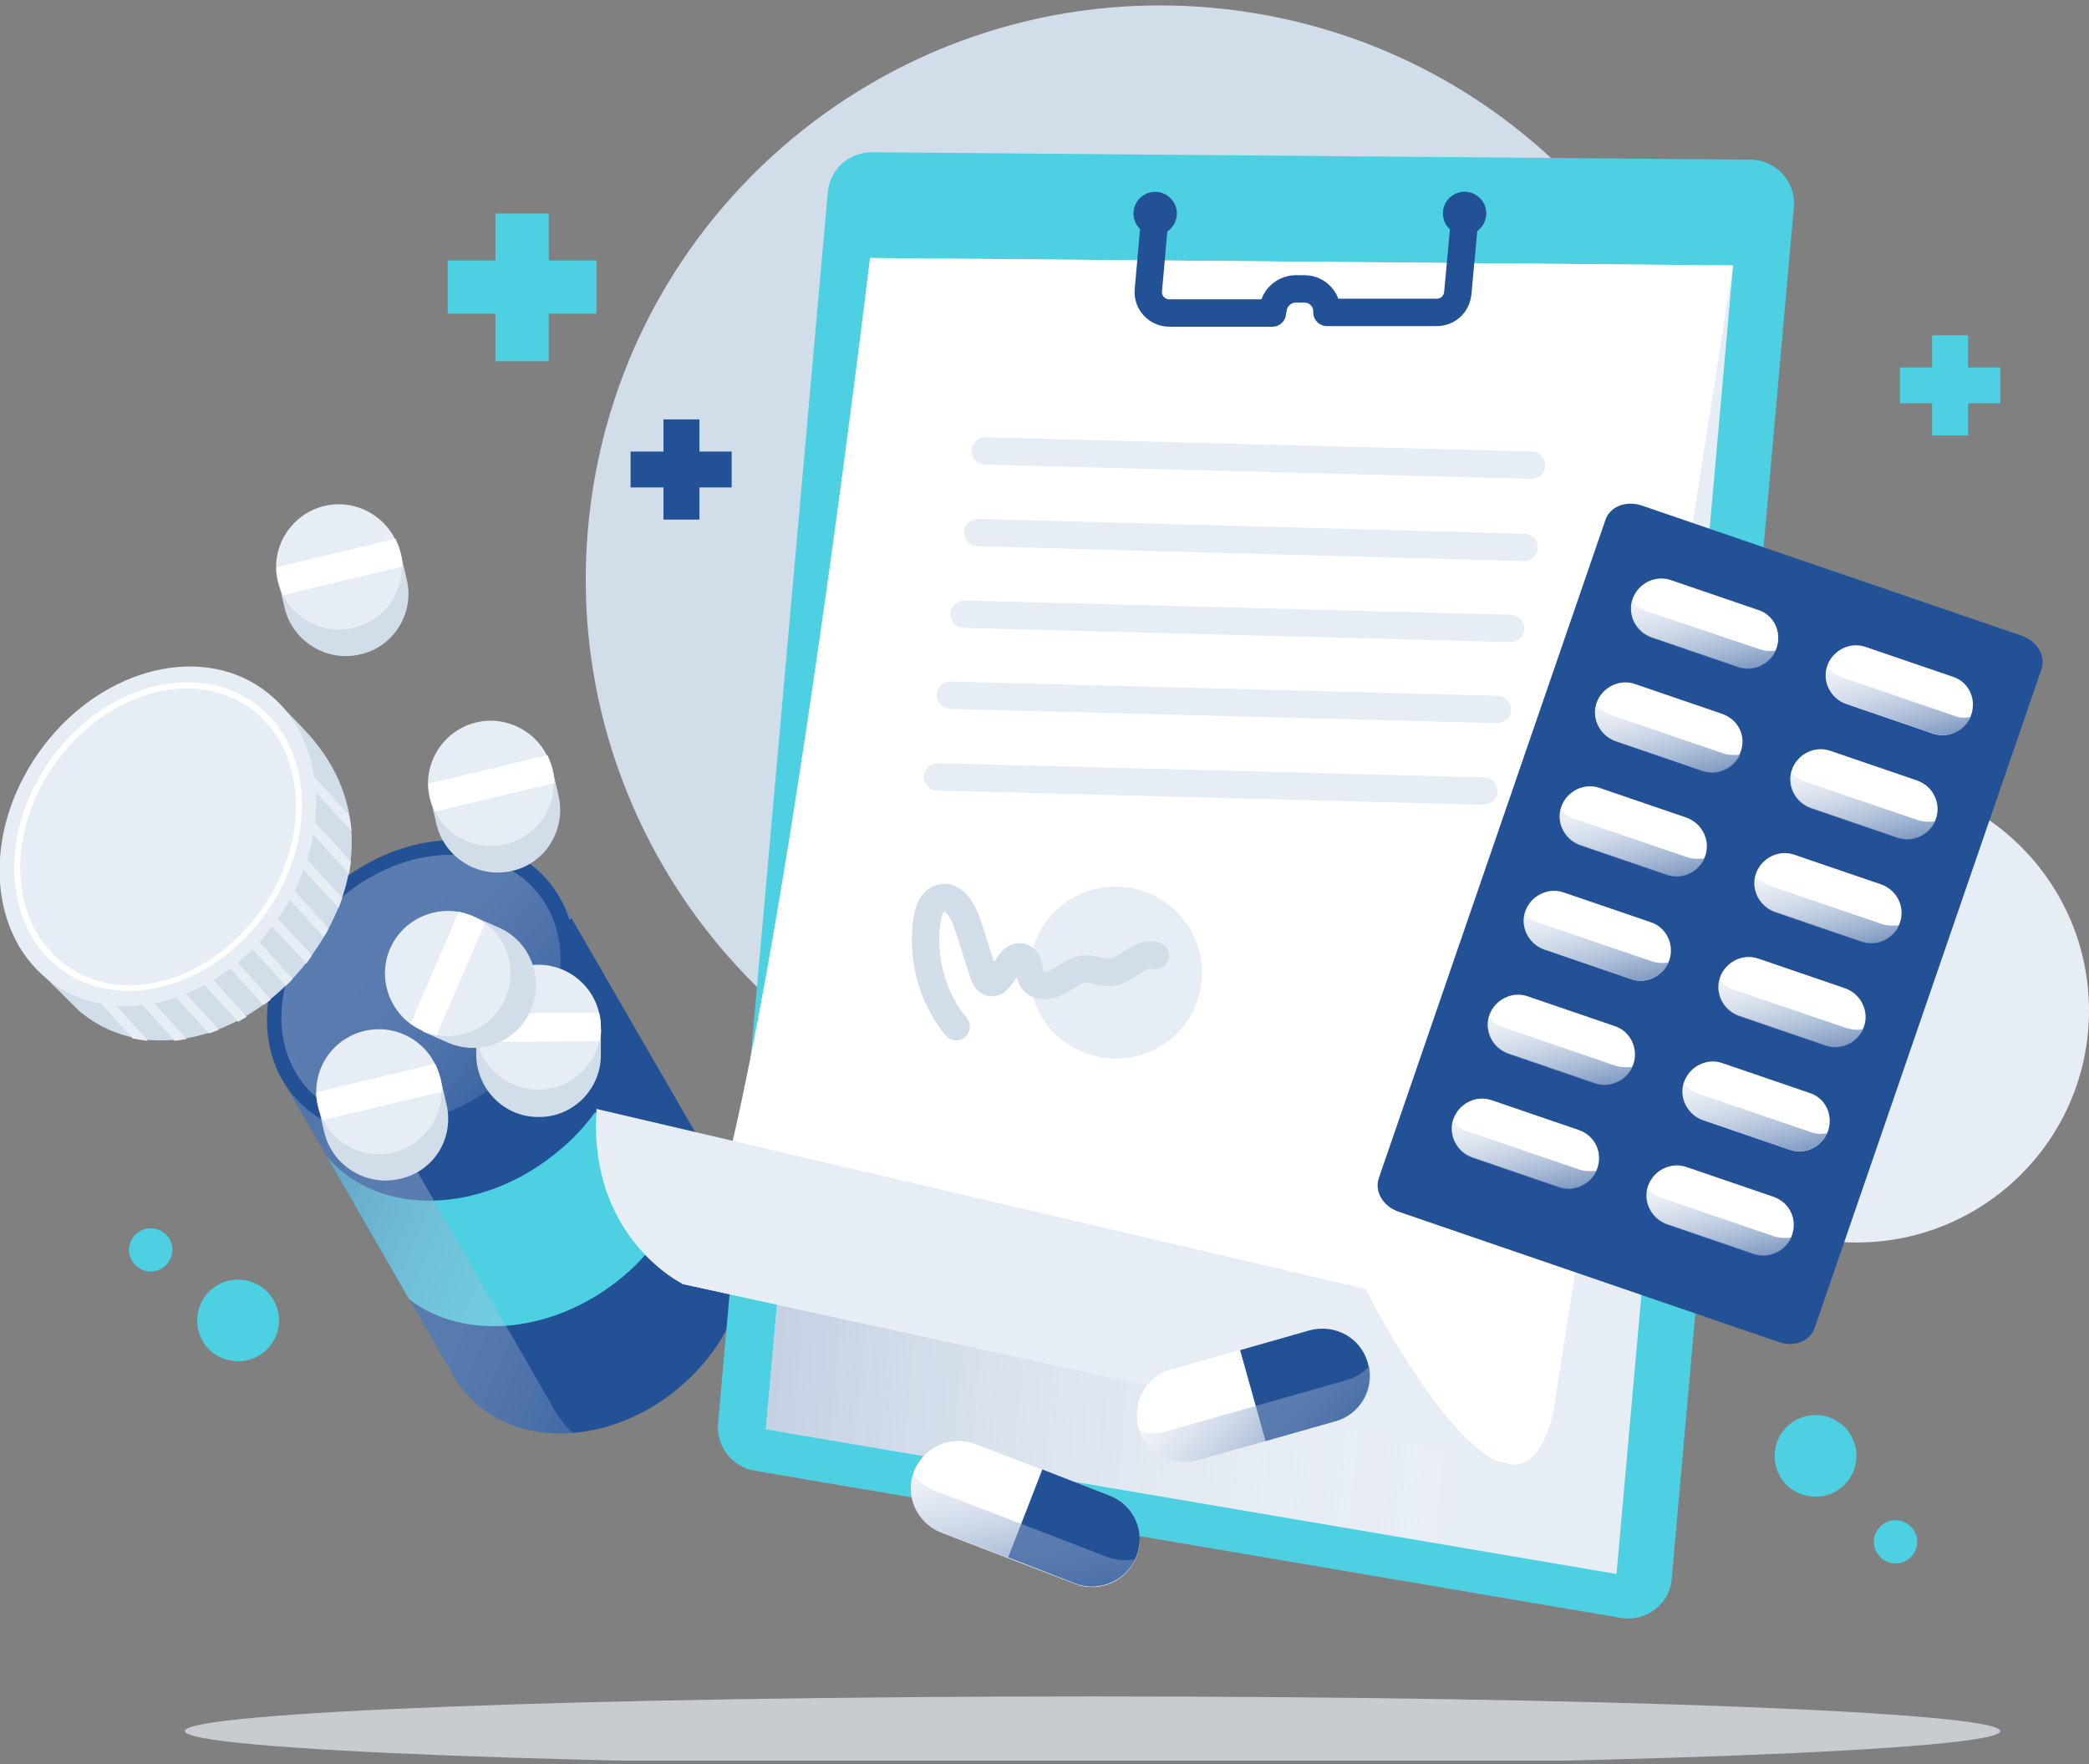 <svg width="135" height="114" viewBox="0 0 135 114" fill="none" xmlns="http://www.w3.org/2000/svg">
<rect x="0" y="0" width="135" height="114" fill="#808080" stroke="none"/>
<g clip-path="url(#clip0)">
<path d="M111.91 41.582C114.226 21.253 99.579 2.9 79.195 0.59C58.812 -1.72 40.41 12.887 38.093 33.217C35.777 53.546 50.424 71.899 70.808 74.209C91.192 76.519 109.594 61.911 111.91 41.582Z" fill="#D1DDE8"/>
<path d="M119.973 80.294C128.272 80.294 135 73.585 135 65.308C135 57.031 128.272 50.322 119.973 50.322C111.674 50.322 104.947 57.031 104.947 65.308C104.947 73.585 111.674 80.294 119.973 80.294Z" fill="#E7EDF4"/>
<path d="M47.084 76.897L36.064 57.835L17.912 69.144L29.172 88.647C29.412 89.126 29.733 89.606 30.093 90.006C33.179 93.642 39.39 93.483 43.918 89.646C48.126 86.089 49.408 80.614 47.084 76.897Z" fill="#235196"/>
<path d="M40.312 82.453C41.353 81.573 42.195 80.574 42.916 79.535C42.876 79.455 42.836 79.335 42.756 79.255L38.468 71.862C37.827 72.741 37.066 73.581 36.144 74.34C31.215 78.496 24.524 78.696 21.158 74.779L26.447 83.971C30.053 86.729 35.904 86.169 40.312 82.453Z" fill="#4DD0E1"/>
<path d="M36.585 92.164C36.184 91.684 35.824 91.165 35.543 90.605L22.68 68.265L36.946 59.353L36.064 57.835L17.912 69.144L29.172 88.647C29.412 89.126 29.733 89.606 30.093 90.006C31.736 91.964 34.301 92.803 36.986 92.603C36.866 92.444 36.705 92.324 36.585 92.164Z" fill="url(#paint0_linear)"/>
<path d="M32.804 70.445C37.338 66.599 38.504 60.536 35.406 56.905C32.309 53.274 26.123 53.448 21.588 57.295C17.053 61.142 15.888 67.204 18.985 70.835C22.082 74.467 28.269 74.292 32.804 70.445Z" fill="#235196"/>
<path d="M32.297 69.864C28.17 73.341 22.56 73.501 19.755 70.224C16.95 66.906 17.992 61.431 22.119 57.955C26.247 54.478 31.857 54.318 34.662 57.595C37.467 60.872 36.385 66.387 32.297 69.864Z" fill="url(#paint1_linear)"/>
<path d="M38.829 68.105V66.307H38.428C37.747 64.988 36.345 64.069 34.782 64.069C33.179 64.069 31.817 65.028 31.175 66.387H30.775V68.185C30.815 70.423 32.618 72.222 34.862 72.182C37.066 72.182 38.869 70.343 38.829 68.105Z" fill="#D1DDE8"/>
<path d="M37.639 69.234C39.219 67.657 39.219 65.102 37.639 63.525C36.058 61.949 33.496 61.949 31.915 63.525C30.335 65.102 30.335 67.657 31.915 69.234C33.496 70.81 36.058 70.81 37.639 69.234Z" fill="#E7EDF4"/>
<path d="M30.815 65.508C30.735 65.788 30.695 66.107 30.735 66.427C30.735 66.747 30.775 67.026 30.855 67.346L38.749 67.266C38.829 66.987 38.869 66.667 38.829 66.347C38.829 66.027 38.789 65.748 38.709 65.428L30.815 65.508Z" fill="white"/>
<path d="M32.177 59.913L30.534 59.193L30.374 59.593C28.891 59.673 27.489 60.552 26.848 62.031C26.207 63.509 26.527 65.108 27.489 66.267L27.329 66.666L28.971 67.386C31.015 68.265 33.419 67.346 34.301 65.268C35.182 63.19 34.261 60.792 32.177 59.913Z" fill="#D1DDE8"/>
<path d="M32.658 64.509C31.776 66.547 29.372 67.506 27.329 66.627C25.285 65.748 24.323 63.35 25.205 61.312C26.086 59.273 28.491 58.314 30.534 59.194C32.618 60.073 33.54 62.471 32.658 64.509Z" fill="#E7EDF4"/>
<path d="M26.527 66.147C26.768 66.307 27.048 66.467 27.329 66.627C27.609 66.747 27.93 66.827 28.21 66.906L31.336 59.673C31.095 59.513 30.815 59.353 30.534 59.193C30.254 59.074 29.933 58.994 29.653 58.914L26.527 66.147Z" fill="white"/>
<path d="M28.851 71.343L28.451 69.624L28.05 69.704C27.088 68.545 25.525 67.986 23.963 68.345C22.4 68.705 21.278 69.944 20.957 71.383L20.556 71.463L20.957 73.181C21.478 75.339 23.682 76.698 25.846 76.178C28.05 75.699 29.372 73.541 28.851 71.343Z" fill="#D1DDE8"/>
<path d="M25.24 74.514C27.436 74.099 28.878 71.986 28.461 69.796C28.044 67.606 25.926 66.167 23.73 66.583C21.534 66.999 20.092 69.111 20.509 71.301C20.925 73.492 23.044 74.93 25.24 74.514Z" fill="#E7EDF4"/>
<path d="M20.436 70.584C20.436 70.903 20.476 71.183 20.556 71.503C20.637 71.822 20.757 72.102 20.877 72.382L28.571 70.543C28.571 70.224 28.531 69.944 28.451 69.624C28.37 69.305 28.25 69.025 28.13 68.745L20.436 70.584Z" fill="white"/>
<path d="M36.104 51.441L35.703 49.722L35.303 49.802C34.341 48.644 32.778 48.084 31.215 48.444C29.653 48.803 28.531 50.042 28.21 51.481L27.809 51.561L28.21 53.279C28.731 55.437 30.935 56.796 33.099 56.277C35.263 55.797 36.585 53.599 36.104 51.441Z" fill="#D1DDE8"/>
<path d="M32.658 54.558C30.494 55.078 28.29 53.719 27.769 51.561C27.248 49.403 28.611 47.205 30.775 46.685C32.939 46.166 35.142 47.524 35.663 49.682C36.184 51.88 34.862 54.038 32.658 54.558Z" fill="#E7EDF4"/>
<path d="M27.689 50.642C27.689 50.961 27.729 51.241 27.809 51.561C27.89 51.88 28.01 52.16 28.13 52.44L35.824 50.602C35.824 50.282 35.784 50.002 35.703 49.682C35.623 49.363 35.503 49.083 35.383 48.803L27.689 50.642Z" fill="white"/>
<path d="M26.287 37.453L25.886 35.735L25.485 35.815C24.524 34.656 22.961 34.096 21.398 34.456C19.835 34.816 18.713 36.055 18.393 37.493L17.992 37.573L18.393 39.292C18.914 41.45 21.118 42.809 23.282 42.289C25.445 41.809 26.808 39.611 26.287 37.453Z" fill="#D1DDE8"/>
<path d="M22.841 40.571C20.677 41.09 18.473 39.731 17.952 37.573C17.431 35.415 18.793 33.217 20.957 32.698C23.121 32.178 25.325 33.537 25.846 35.695C26.367 37.893 25.044 40.051 22.841 40.571Z" fill="#E7EDF4"/>
<path d="M17.872 36.654C17.872 36.974 17.912 37.254 17.992 37.573C18.072 37.893 18.192 38.173 18.312 38.452L26.006 36.614C26.006 36.294 25.966 36.015 25.886 35.695C25.806 35.375 25.686 35.095 25.565 34.816L17.872 36.654Z" fill="white"/>
<path d="M19.635 47.124L17.952 45.366L17.511 45.886C13.384 44.327 8.054 46.325 4.809 50.921C2.244 54.558 1.683 58.914 2.965 62.191L2.484 62.71L4.969 65.188C5.209 65.428 5.49 65.628 5.77 65.828C10.018 68.785 16.469 66.947 20.196 61.671C23.762 56.636 23.562 51.201 19.635 47.124Z" fill="#D1DDE8"/>
<path d="M9.577 67.266C9.256 67.226 8.936 67.186 8.575 67.106L2.444 60.353L1.202 58.994L1.643 58.554L2.324 59.274L9.577 67.266Z" fill="#E7EDF4"/>
<path d="M12.061 67.146C11.821 67.186 11.54 67.226 11.3 67.266L3.767 58.994L4.207 58.554L12.061 67.146Z" fill="#E7EDF4"/>
<path d="M14.145 66.547C13.945 66.627 13.704 66.707 13.504 66.787L6.371 58.994L6.812 58.554L14.145 66.547Z" fill="#E7EDF4"/>
<path d="M15.948 65.708C15.748 65.828 15.588 65.908 15.387 66.028L8.976 58.994L9.457 58.554L15.948 65.708Z" fill="#E7EDF4"/>
<path d="M17.511 64.589C17.351 64.709 17.191 64.829 17.03 64.948L11.581 58.954L12.061 58.514L17.511 64.589Z" fill="#E7EDF4"/>
<path d="M18.914 63.27C18.753 63.43 18.633 63.55 18.473 63.709L14.145 58.954L14.626 58.514L18.914 63.27Z" fill="#E7EDF4"/>
<path d="M20.156 61.751C20.036 61.911 19.915 62.111 19.795 62.271L14.466 56.476L14.906 56.036L20.156 61.751Z" fill="#E7EDF4"/>
<path d="M21.238 59.993C21.158 60.193 21.037 60.392 20.917 60.552L14.466 53.479L14.906 53.039L21.238 59.993Z" fill="#E7EDF4"/>
<path d="M22.119 58.035C22.039 58.234 21.959 58.474 21.879 58.674L14.506 50.601L14.947 50.162L22.119 58.035Z" fill="#E7EDF4"/>
<path d="M22.68 55.677C22.64 55.956 22.6 56.196 22.56 56.476L14.506 47.684L14.947 47.244L22.68 55.677Z" fill="#E7EDF4"/>
<path d="M22.72 53.718L15.107 45.406L14.506 44.727L14.947 44.287L16.028 45.486L22.56 52.679C22.64 52.999 22.68 53.359 22.72 53.718Z" fill="#E7EDF4"/>
<path d="M17.908 59.439C21.622 54.165 21.183 47.473 16.927 44.492C12.672 41.51 6.211 43.369 2.496 48.642C-1.218 53.916 -0.78 60.608 3.476 63.59C7.732 66.571 14.193 64.713 17.908 59.439Z" fill="#E7EDF4"/>
<path d="M12.101 44.487C13.584 44.487 14.947 44.926 16.109 45.726C19.795 48.323 20.156 54.158 16.91 58.754C14.786 61.791 11.5 63.669 8.335 63.669C6.852 63.669 5.49 63.23 4.328 62.431C0.641 59.833 0.28 53.998 3.526 49.402C5.65 46.365 8.936 44.487 12.101 44.487ZM12.101 44.087C8.936 44.087 5.49 45.925 3.206 49.163C-0.16 53.958 0.24 60.073 4.087 62.75C5.329 63.63 6.812 64.029 8.335 64.029C11.5 64.029 14.947 62.191 17.231 58.954C20.597 54.158 20.196 48.044 16.349 45.366C15.067 44.487 13.624 44.087 12.101 44.087Z" fill="white"/>
<path d="M104.746 104.553L48.767 95.041C47.324 94.801 46.282 93.483 46.402 92.004L53.495 12.436C53.615 10.957 54.857 9.838 56.34 9.838L113.121 10.318C114.764 10.318 116.086 11.756 115.926 13.395L108.032 102.035C107.912 103.633 106.389 104.832 104.746 104.553Z" fill="#4DD0E1"/>
<path d="M104.466 101.715L49.488 92.364L56.26 16.672L111.999 17.152L104.466 101.715Z" fill="#E7EDF4"/>
<path d="M104.466 101.715L49.488 92.364L56.26 16.672L111.999 17.152L104.466 101.715Z" fill="url(#paint2_linear)"/>
<path d="M111.999 17.152L56.22 16.672C56.22 16.672 48.807 78.976 44.078 82.972L99.777 95.081L111.999 17.152Z" fill="white"/>
<path d="M44.118 82.972C44.118 82.972 37.987 80.015 38.548 71.662L88.237 83.292C88.237 83.292 98.495 103.513 100.619 90.006L99.817 95.121L44.118 82.972Z" fill="#E7EDF4"/>
<path d="M74.935 15.167C75.694 15.011 76.182 14.271 76.026 13.514C75.869 12.758 75.127 12.271 74.369 12.427C73.61 12.583 73.122 13.323 73.278 14.079C73.435 14.836 74.177 15.323 74.935 15.167Z" fill="#235196"/>
<path d="M94.955 15.154C95.711 14.986 96.186 14.238 96.017 13.484C95.848 12.73 95.098 12.256 94.342 12.425C93.586 12.593 93.111 13.341 93.28 14.095C93.449 14.849 94.199 15.323 94.955 15.154Z" fill="#235196"/>
<path d="M74.653 13.794L74.212 18.75C74.132 19.549 74.773 20.229 75.574 20.229H82.226L82.266 19.989C82.346 19.27 82.947 18.71 83.669 18.67H84.31C85.151 18.67 85.792 19.389 85.752 20.189H92.845C93.566 20.189 94.127 19.669 94.207 18.95L94.688 13.755" stroke="#235196" stroke-width="1.769" stroke-miterlimit="10" stroke-linejoin="round"/>
<path d="M63.673 29.141L98.976 30.06" stroke="#E7EDF4" stroke-width="1.769" stroke-miterlimit="10" stroke-linecap="round"/>
<path d="M63.192 34.416L98.495 35.375" stroke="#E7EDF4" stroke-width="1.769" stroke-miterlimit="10" stroke-linecap="round"/>
<path d="M62.311 39.691L97.613 40.61" stroke="#E7EDF4" stroke-width="1.769" stroke-miterlimit="10" stroke-linecap="round"/>
<path d="M61.429 44.926L96.772 45.846" stroke="#E7EDF4" stroke-width="1.769" stroke-miterlimit="10" stroke-linecap="round"/>
<path d="M60.588 50.202L95.89 51.121" stroke="#E7EDF4" stroke-width="1.769" stroke-miterlimit="10" stroke-linecap="round"/>
<path d="M77.658 63.35C77.377 66.427 74.693 68.665 71.607 68.385C68.522 68.106 66.278 65.428 66.558 62.351C66.839 59.273 69.523 57.035 72.609 57.315C75.654 57.595 77.938 60.312 77.658 63.35Z" fill="#E7EDF4"/>
<path d="M61.79 66.347C60.227 64.469 59.546 61.871 59.906 59.473C59.986 58.874 60.227 58.194 60.788 58.035C61.629 57.795 62.23 58.834 62.511 59.673C62.872 60.752 63.192 61.831 63.553 62.91C63.633 63.11 63.713 63.35 63.873 63.43C64.715 63.949 65.116 61.511 66.077 61.871C66.598 62.071 66.438 62.87 66.719 63.31C67.079 63.829 67.841 63.749 68.401 63.43C68.963 63.15 69.443 62.67 70.044 62.63C70.645 62.55 71.207 62.91 71.808 62.83C72.849 62.71 73.651 61.471 74.653 61.751" stroke="#D1DDE8" stroke-width="1.769" stroke-miterlimit="10" stroke-linecap="round"/>
<path d="M71.687 96.64L63.032 93.323C61.469 92.723 59.706 93.483 59.065 95.081C58.464 96.64 59.225 98.398 60.828 99.038L69.484 102.355C71.046 102.954 72.809 102.195 73.451 100.596C74.052 98.998 73.29 97.239 71.687 96.64Z" fill="white"/>
<path d="M71.687 96.64L67.36 94.961L65.156 100.636L69.484 102.315C71.046 102.914 72.809 102.155 73.451 100.556C74.052 98.998 73.29 97.239 71.687 96.64Z" fill="#235196"/>
<path d="M71.607 100.636L60.387 96.32C59.786 96.08 59.346 95.721 58.985 95.241C58.504 96.76 59.305 98.398 60.788 98.998L69.443 102.315C70.966 102.914 72.649 102.195 73.33 100.756C72.809 100.876 72.208 100.836 71.607 100.636Z" fill="url(#paint3_linear)"/>
<path d="M84.63 85.97L75.695 88.487C74.052 88.927 73.13 90.645 73.571 92.244C74.012 93.882 75.735 94.802 77.338 94.362L86.273 91.844C87.916 91.405 88.838 89.686 88.397 88.088C87.956 86.449 86.273 85.53 84.63 85.97Z" fill="white"/>
<path d="M84.63 85.969L80.142 87.248L81.785 93.123L86.273 91.844C87.916 91.404 88.838 89.686 88.397 88.088C87.956 86.449 86.273 85.53 84.63 85.969Z" fill="#235196"/>
<path d="M86.955 89.207L75.414 92.484C74.813 92.643 74.212 92.643 73.651 92.444C74.172 93.962 75.815 94.802 77.378 94.362L86.314 91.844C87.876 91.404 88.798 89.846 88.477 88.287C88.077 88.727 87.556 89.047 86.955 89.207Z" fill="url(#paint4_linear)"/>
<path d="M38.548 16.832H35.463V13.795H32.017V16.832H28.931V20.269H32.017V23.346H35.463V20.269H38.548V16.832Z" fill="#4DD0E1"/>
<path d="M47.284 29.181H45.2V27.103H42.876V29.181H40.752V31.499H42.876V33.577H45.2V31.499H47.284V29.181Z" fill="#235196"/>
<path d="M129.27 23.746H127.186V21.668H124.862V23.746H122.778V26.064H124.862V28.142H127.186V26.064H129.27V23.746Z" fill="#4DD0E1"/>
<path d="M117.288 85.77L131.914 43.288C132.235 42.409 131.674 41.45 130.672 41.09L106.068 32.658C105.067 32.338 104.025 32.737 103.744 33.617L89.118 76.098C88.798 76.978 89.359 77.937 90.361 78.296L114.964 86.729C115.966 87.088 117.008 86.649 117.288 85.77Z" fill="#235196"/>
<path opacity="0.6" d="M113.241 40.49L107.631 38.572C106.629 38.212 105.507 38.772 105.147 39.771C104.786 40.77 105.347 41.889 106.349 42.249L111.959 44.167C112.961 44.527 114.083 43.967 114.443 42.968C114.804 41.929 114.243 40.81 113.241 40.49Z" fill="#235196"/>
<path opacity="0.6" d="M125.824 44.807L120.214 42.888C119.212 42.529 118.09 43.088 117.729 44.087C117.369 45.086 117.93 46.205 118.931 46.565L124.541 48.483C125.543 48.843 126.665 48.283 127.026 47.284C127.386 46.245 126.866 45.126 125.824 44.807Z" fill="#235196"/>
<path opacity="0.6" d="M110.957 47.084L105.347 45.166C104.345 44.806 103.223 45.366 102.863 46.365C102.502 47.364 103.063 48.483 104.065 48.843L109.675 50.761C110.677 51.121 111.799 50.561 112.159 49.562C112.52 48.563 111.959 47.444 110.957 47.084Z" fill="#235196"/>
<path opacity="0.6" d="M123.54 51.401L117.93 49.483C116.928 49.123 115.806 49.682 115.445 50.681C115.085 51.681 115.646 52.8 116.647 53.159L122.257 55.078C123.259 55.437 124.381 54.878 124.742 53.879C125.102 52.879 124.581 51.76 123.54 51.401Z" fill="#235196"/>
<path opacity="0.6" d="M108.673 53.719L103.063 51.8C102.062 51.441 100.94 52 100.579 52.999C100.218 53.998 100.779 55.117 101.781 55.477L107.391 57.395C108.393 57.755 109.515 57.196 109.875 56.196C110.236 55.157 109.715 54.078 108.673 53.719Z" fill="#235196"/>
<path opacity="0.6" d="M121.256 58.035L115.646 56.116C114.644 55.757 113.522 56.316 113.161 57.315C112.8 58.314 113.361 59.433 114.363 59.793L119.973 61.711C120.975 62.071 122.097 61.511 122.458 60.512C122.818 59.473 122.297 58.394 121.256 58.035Z" fill="#235196"/>
<path opacity="0.6" d="M106.309 60.552L100.699 58.634C99.697 58.274 98.575 58.834 98.215 59.833C97.854 60.832 98.415 61.951 99.417 62.311L105.027 64.229C106.028 64.589 107.15 64.029 107.511 63.03C107.872 61.991 107.351 60.912 106.309 60.552Z" fill="#235196"/>
<path opacity="0.6" d="M118.931 64.868L113.321 62.95C112.32 62.591 111.198 63.15 110.837 64.149C110.476 65.148 111.037 66.267 112.039 66.627L117.649 68.545C118.651 68.905 119.773 68.345 120.134 67.346C120.494 66.307 119.933 65.228 118.931 64.868Z" fill="#235196"/>
<path opacity="0.6" d="M103.985 67.306L98.375 65.388C97.373 65.028 96.251 65.588 95.89 66.587C95.53 67.586 96.091 68.705 97.093 69.065L102.702 70.983C103.704 71.343 104.826 70.783 105.187 69.784C105.548 68.785 105.027 67.666 103.985 67.306Z" fill="#235196"/>
<path opacity="0.6" d="M116.567 71.622L110.957 69.704C109.955 69.344 108.833 69.904 108.473 70.903C108.112 71.902 108.673 73.021 109.675 73.381L115.285 75.299C116.287 75.659 117.409 75.099 117.769 74.1C118.13 73.101 117.609 71.982 116.567 71.622Z" fill="#235196"/>
<path opacity="0.6" d="M101.701 73.94L96.091 72.022C95.089 71.662 93.967 72.222 93.606 73.221C93.246 74.22 93.807 75.339 94.809 75.699L100.419 77.617C101.42 77.977 102.542 77.417 102.903 76.418C103.264 75.379 102.743 74.3 101.701 73.94Z" fill="#235196"/>
<path opacity="0.6" d="M114.283 78.256L108.673 76.338C107.671 75.978 106.549 76.538 106.189 77.537C105.828 78.536 106.389 79.655 107.391 80.015L113.001 81.933C114.003 82.293 115.125 81.733 115.485 80.734C115.846 79.695 115.325 78.616 114.283 78.256Z" fill="#235196"/>
<path d="M113.603 39.411L107.993 37.493C106.991 37.133 105.869 37.693 105.509 38.692C105.148 39.691 105.709 40.81 106.711 41.17L112.321 43.088C113.323 43.448 114.445 42.888 114.805 41.889C115.166 40.85 114.645 39.731 113.603 39.411Z" fill="white"/>
<path d="M113.642 41.929L106.389 39.491C106.029 39.371 105.708 39.132 105.468 38.852C105.187 39.851 105.748 40.85 106.71 41.21L112.32 43.128C113.281 43.448 114.363 42.968 114.764 42.049C114.444 42.089 114.043 42.089 113.642 41.929Z" fill="url(#paint5_linear)"/>
<path d="M126.184 43.728L120.574 41.809C119.573 41.45 118.451 42.009 118.09 43.008C117.729 44.007 118.29 45.126 119.292 45.486L124.902 47.404C125.904 47.764 127.026 47.204 127.386 46.205C127.747 45.166 127.226 44.047 126.184 43.728Z" fill="white"/>
<path d="M126.264 46.245L119.012 43.768C118.651 43.648 118.33 43.408 118.09 43.128C117.809 44.127 118.37 45.126 119.332 45.486L124.942 47.404C125.904 47.724 126.986 47.245 127.386 46.325C127.026 46.405 126.625 46.405 126.264 46.245Z" fill="url(#paint6_linear)"/>
<path d="M111.278 46.125L105.668 44.207C104.666 43.847 103.544 44.407 103.183 45.406C102.823 46.405 103.384 47.524 104.386 47.884L109.996 49.802C110.997 50.162 112.119 49.602 112.48 48.603C112.881 47.564 112.32 46.485 111.278 46.125Z" fill="white"/>
<path d="M111.358 48.683L104.105 46.205C103.744 46.085 103.424 45.846 103.183 45.566C102.903 46.565 103.464 47.564 104.426 47.924L110.036 49.842C110.997 50.162 112.079 49.682 112.48 48.763C112.119 48.803 111.719 48.803 111.358 48.683Z" fill="url(#paint7_linear)"/>
<path d="M123.902 50.441L118.292 48.523C117.29 48.163 116.168 48.723 115.807 49.722C115.446 50.721 116.007 51.84 117.009 52.2L122.619 54.118C123.621 54.478 124.743 53.918 125.104 52.919C125.464 51.88 124.903 50.801 123.902 50.441Z" fill="white"/>
<path d="M123.94 52.999L116.687 50.521C116.327 50.401 116.006 50.162 115.766 49.882C115.485 50.881 116.046 51.88 117.008 52.24L122.618 54.158C123.58 54.478 124.662 53.998 125.062 53.079C124.702 53.119 124.301 53.119 123.94 52.999Z" fill="url(#paint8_linear)"/>
<path d="M108.995 52.839L103.385 50.921C102.383 50.561 101.261 51.121 100.901 52.12C100.54 53.119 101.101 54.238 102.103 54.598L107.713 56.516C108.715 56.876 109.837 56.316 110.197 55.317C110.558 54.318 109.997 53.199 108.995 52.839Z" fill="white"/>
<path d="M109.034 55.397L101.781 52.919C101.42 52.799 101.1 52.559 100.859 52.279C100.579 53.279 101.14 54.278 102.102 54.637L107.711 56.556C108.673 56.875 109.755 56.396 110.156 55.477C109.795 55.517 109.394 55.517 109.034 55.397Z" fill="url(#paint9_linear)"/>
<path d="M121.577 57.155L115.967 55.237C114.966 54.877 113.844 55.437 113.483 56.436C113.122 57.435 113.683 58.554 114.685 58.914L120.295 60.832C121.297 61.191 122.419 60.632 122.78 59.633C123.14 58.594 122.579 57.515 121.577 57.155Z" fill="white"/>
<path d="M121.616 59.713L114.363 57.235C114.003 57.115 113.682 56.876 113.442 56.596C113.161 57.595 113.722 58.594 114.684 58.954L120.294 60.872C121.256 61.192 122.337 60.712 122.738 59.793C122.378 59.833 121.977 59.833 121.616 59.713Z" fill="url(#paint10_linear)"/>
<path d="M106.671 59.593L101.061 57.675C100.059 57.315 98.937 57.875 98.576 58.874C98.216 59.873 98.777 60.992 99.779 61.352L105.389 63.27C106.39 63.63 107.512 63.07 107.873 62.071C108.234 61.032 107.673 59.913 106.671 59.593Z" fill="white"/>
<path d="M106.71 62.111L99.457 59.633C99.096 59.513 98.776 59.274 98.535 58.994C98.255 59.993 98.816 60.992 99.777 61.352L105.387 63.27C106.349 63.59 107.431 63.11 107.832 62.191C107.471 62.271 107.07 62.231 106.71 62.111Z" fill="url(#paint11_linear)"/>
<path d="M119.253 63.87L113.643 61.951C112.641 61.592 111.519 62.151 111.159 63.15C110.798 64.149 111.359 65.268 112.361 65.628L117.971 67.546C118.973 67.906 120.095 67.346 120.455 66.347C120.816 65.348 120.255 64.229 119.253 63.87Z" fill="white"/>
<path d="M119.292 66.427L112.039 63.949C111.678 63.83 111.358 63.59 111.117 63.31C110.837 64.309 111.398 65.308 112.36 65.668L117.97 67.586C118.931 67.906 120.013 67.426 120.414 66.507C120.053 66.587 119.693 66.547 119.292 66.427Z" fill="url(#paint12_linear)"/>
<path d="M104.347 66.307L98.737 64.389C97.735 64.029 96.613 64.589 96.252 65.588C95.892 66.587 96.453 67.706 97.454 68.066L103.064 69.984C104.066 70.344 105.188 69.784 105.549 68.785C105.909 67.746 105.348 66.627 104.347 66.307Z" fill="white"/>
<path d="M104.386 68.865L97.133 66.387C96.772 66.267 96.451 66.027 96.211 65.748C95.93 66.747 96.492 67.746 97.453 68.105L103.063 70.024C104.025 70.343 105.107 69.864 105.507 68.945C105.147 68.985 104.786 68.985 104.386 68.865Z" fill="url(#paint13_linear)"/>
<path d="M116.929 70.623L111.319 68.705C110.317 68.345 109.195 68.905 108.835 69.904C108.474 70.903 109.035 72.022 110.037 72.382L115.647 74.3C116.649 74.659 117.771 74.1 118.131 73.101C118.492 72.062 117.971 70.943 116.929 70.623Z" fill="white"/>
<path d="M116.968 73.141L109.715 70.663C109.354 70.543 109.034 70.304 108.793 70.024C108.513 71.023 109.074 72.022 110.036 72.382L115.646 74.3C116.607 74.62 117.689 74.14 118.09 73.221C117.729 73.301 117.369 73.301 116.968 73.141Z" fill="url(#paint14_linear)"/>
<path d="M102.023 73.021L96.413 71.103C95.411 70.743 94.289 71.303 93.928 72.302C93.568 73.301 94.129 74.42 95.13 74.779L100.74 76.698C101.742 77.057 102.864 76.498 103.225 75.499C103.585 74.46 103.064 73.381 102.023 73.021Z" fill="white"/>
<path d="M102.061 75.579L94.808 73.101C94.448 72.981 94.127 72.741 93.887 72.462C93.606 73.461 94.167 74.46 95.129 74.82L100.739 76.738C101.701 77.058 102.783 76.578 103.183 75.659C102.823 75.699 102.462 75.699 102.061 75.579Z" fill="url(#paint15_linear)"/>
<path d="M114.605 77.337L108.995 75.419C107.993 75.059 106.871 75.619 106.511 76.618C106.15 77.617 106.711 78.736 107.713 79.096L113.323 81.014C114.325 81.374 115.447 80.814 115.807 79.815C116.168 78.776 115.647 77.697 114.605 77.337Z" fill="white"/>
<path d="M114.644 79.895L107.391 77.417C107.03 77.297 106.71 77.058 106.469 76.778C106.189 77.777 106.75 78.776 107.711 79.136L113.321 81.054C114.283 81.374 115.365 80.894 115.766 79.975C115.445 80.015 115.045 80.015 114.644 79.895Z" fill="url(#paint16_linear)"/>
<path d="M119.973 94.082C119.973 95.521 118.811 96.72 117.329 96.72C115.846 96.72 114.684 95.561 114.684 94.082C114.684 92.643 115.846 91.445 117.329 91.445C118.811 91.445 119.973 92.643 119.973 94.082Z" fill="#4DD0E1"/>
<path d="M18.032 85.33C18.032 86.769 16.87 87.968 15.387 87.968C13.905 87.968 12.743 86.809 12.743 85.33C12.743 83.891 13.905 82.692 15.387 82.692C16.87 82.692 18.032 83.891 18.032 85.33Z" fill="#4DD0E1"/>
<path d="M123.9 99.637C123.9 100.396 123.259 101.036 122.498 101.036C121.736 101.036 121.095 100.396 121.095 99.637C121.095 98.878 121.736 98.238 122.498 98.238C123.259 98.238 123.9 98.878 123.9 99.637Z" fill="#4DD0E1"/>
<path d="M11.14 80.774C11.14 81.534 10.499 82.173 9.737 82.173C8.976 82.173 8.335 81.534 8.335 80.774C8.335 80.015 8.976 79.376 9.737 79.376C10.499 79.376 11.14 79.975 11.14 80.774Z" fill="#4DD0E1"/>
<path opacity="0.7" d="M70.606 114.104C103.005 114.104 129.27 113.102 129.27 111.866C129.27 110.63 103.005 109.628 70.606 109.628C38.206 109.628 11.941 110.63 11.941 111.866C11.941 113.102 38.206 114.104 70.606 114.104Z" fill="#E7EDF4"/>
</g>
<defs>
<linearGradient id="paint0_linear" x1="50.123" y1="81.504" x2="8.829" y2="64.047" gradientUnits="userSpaceOnUse">
<stop offset="0.002" stop-color="white" stop-opacity="0"/>
<stop offset="1" stop-color="#235196"/>
</linearGradient>
<linearGradient id="paint1_linear" x1="10.781" y1="48.977" x2="36.35" y2="72.311" gradientUnits="userSpaceOnUse">
<stop offset="0.002" stop-color="white" stop-opacity="0"/>
<stop offset="1" stop-color="#235196"/>
</linearGradient>
<linearGradient id="paint2_linear" x1="99.685" y1="58.679" x2="-2.092" y2="49.592" gradientUnits="userSpaceOnUse">
<stop offset="0.002" stop-color="white" stop-opacity="0"/>
<stop offset="1" stop-color="#235196"/>
</linearGradient>
<linearGradient id="paint3_linear" x1="64.502" y1="89.39" x2="67.699" y2="107.595" gradientUnits="userSpaceOnUse">
<stop offset="0.002" stop-color="white" stop-opacity="0"/>
<stop offset="1" stop-color="#235196"/>
</linearGradient>
<linearGradient id="paint4_linear" x1="74.528" y1="84.481" x2="88.008" y2="97.165" gradientUnits="userSpaceOnUse">
<stop offset="0.002" stop-color="white" stop-opacity="0"/>
<stop offset="1" stop-color="#235196"/>
</linearGradient>
<linearGradient id="paint5_linear" x1="108.838" y1="34.961" x2="111.338" y2="46.495" gradientUnits="userSpaceOnUse">
<stop offset="0.002" stop-color="white" stop-opacity="0"/>
<stop offset="1" stop-color="#235196"/>
</linearGradient>
<linearGradient id="paint6_linear" x1="121.425" y1="39.275" x2="123.925" y2="50.809" gradientUnits="userSpaceOnUse">
<stop offset="0.002" stop-color="white" stop-opacity="0"/>
<stop offset="1" stop-color="#235196"/>
</linearGradient>
<linearGradient id="paint7_linear" x1="106.52" y1="41.686" x2="109.021" y2="53.221" gradientUnits="userSpaceOnUse">
<stop offset="0.002" stop-color="white" stop-opacity="0"/>
<stop offset="1" stop-color="#235196"/>
</linearGradient>
<linearGradient id="paint8_linear" x1="119.108" y1="46" x2="121.608" y2="57.534" gradientUnits="userSpaceOnUse">
<stop offset="0.002" stop-color="white" stop-opacity="0"/>
<stop offset="1" stop-color="#235196"/>
</linearGradient>
<linearGradient id="paint9_linear" x1="104.203" y1="48.411" x2="106.704" y2="59.945" gradientUnits="userSpaceOnUse">
<stop offset="0.002" stop-color="white" stop-opacity="0"/>
<stop offset="1" stop-color="#235196"/>
</linearGradient>
<linearGradient id="paint10_linear" x1="116.791" y1="52.725" x2="119.291" y2="64.259" gradientUnits="userSpaceOnUse">
<stop offset="0.002" stop-color="white" stop-opacity="0"/>
<stop offset="1" stop-color="#235196"/>
</linearGradient>
<linearGradient id="paint11_linear" x1="101.886" y1="55.136" x2="104.387" y2="66.671" gradientUnits="userSpaceOnUse">
<stop offset="0.002" stop-color="white" stop-opacity="0"/>
<stop offset="1" stop-color="#235196"/>
</linearGradient>
<linearGradient id="paint12_linear" x1="114.473" y1="59.45" x2="116.974" y2="70.984" gradientUnits="userSpaceOnUse">
<stop offset="0.002" stop-color="white" stop-opacity="0"/>
<stop offset="1" stop-color="#235196"/>
</linearGradient>
<linearGradient id="paint13_linear" x1="99.569" y1="61.861" x2="102.07" y2="73.396" gradientUnits="userSpaceOnUse">
<stop offset="0.002" stop-color="white" stop-opacity="0"/>
<stop offset="1" stop-color="#235196"/>
</linearGradient>
<linearGradient id="paint14_linear" x1="112.156" y1="66.175" x2="114.657" y2="77.71" gradientUnits="userSpaceOnUse">
<stop offset="0.002" stop-color="white" stop-opacity="0"/>
<stop offset="1" stop-color="#235196"/>
</linearGradient>
<linearGradient id="paint15_linear" x1="97.252" y1="68.587" x2="99.752" y2="80.121" gradientUnits="userSpaceOnUse">
<stop offset="0.002" stop-color="white" stop-opacity="0"/>
<stop offset="1" stop-color="#235196"/>
</linearGradient>
<linearGradient id="paint16_linear" x1="109.839" y1="72.9" x2="112.34" y2="84.434" gradientUnits="userSpaceOnUse">
<stop offset="0.002" stop-color="white" stop-opacity="0"/>
<stop offset="1" stop-color="#235196"/>
</linearGradient>
<clipPath id="clip0">
<rect width="135" height="113.777" fill="white"/>
</clipPath>
</defs>
</svg>
